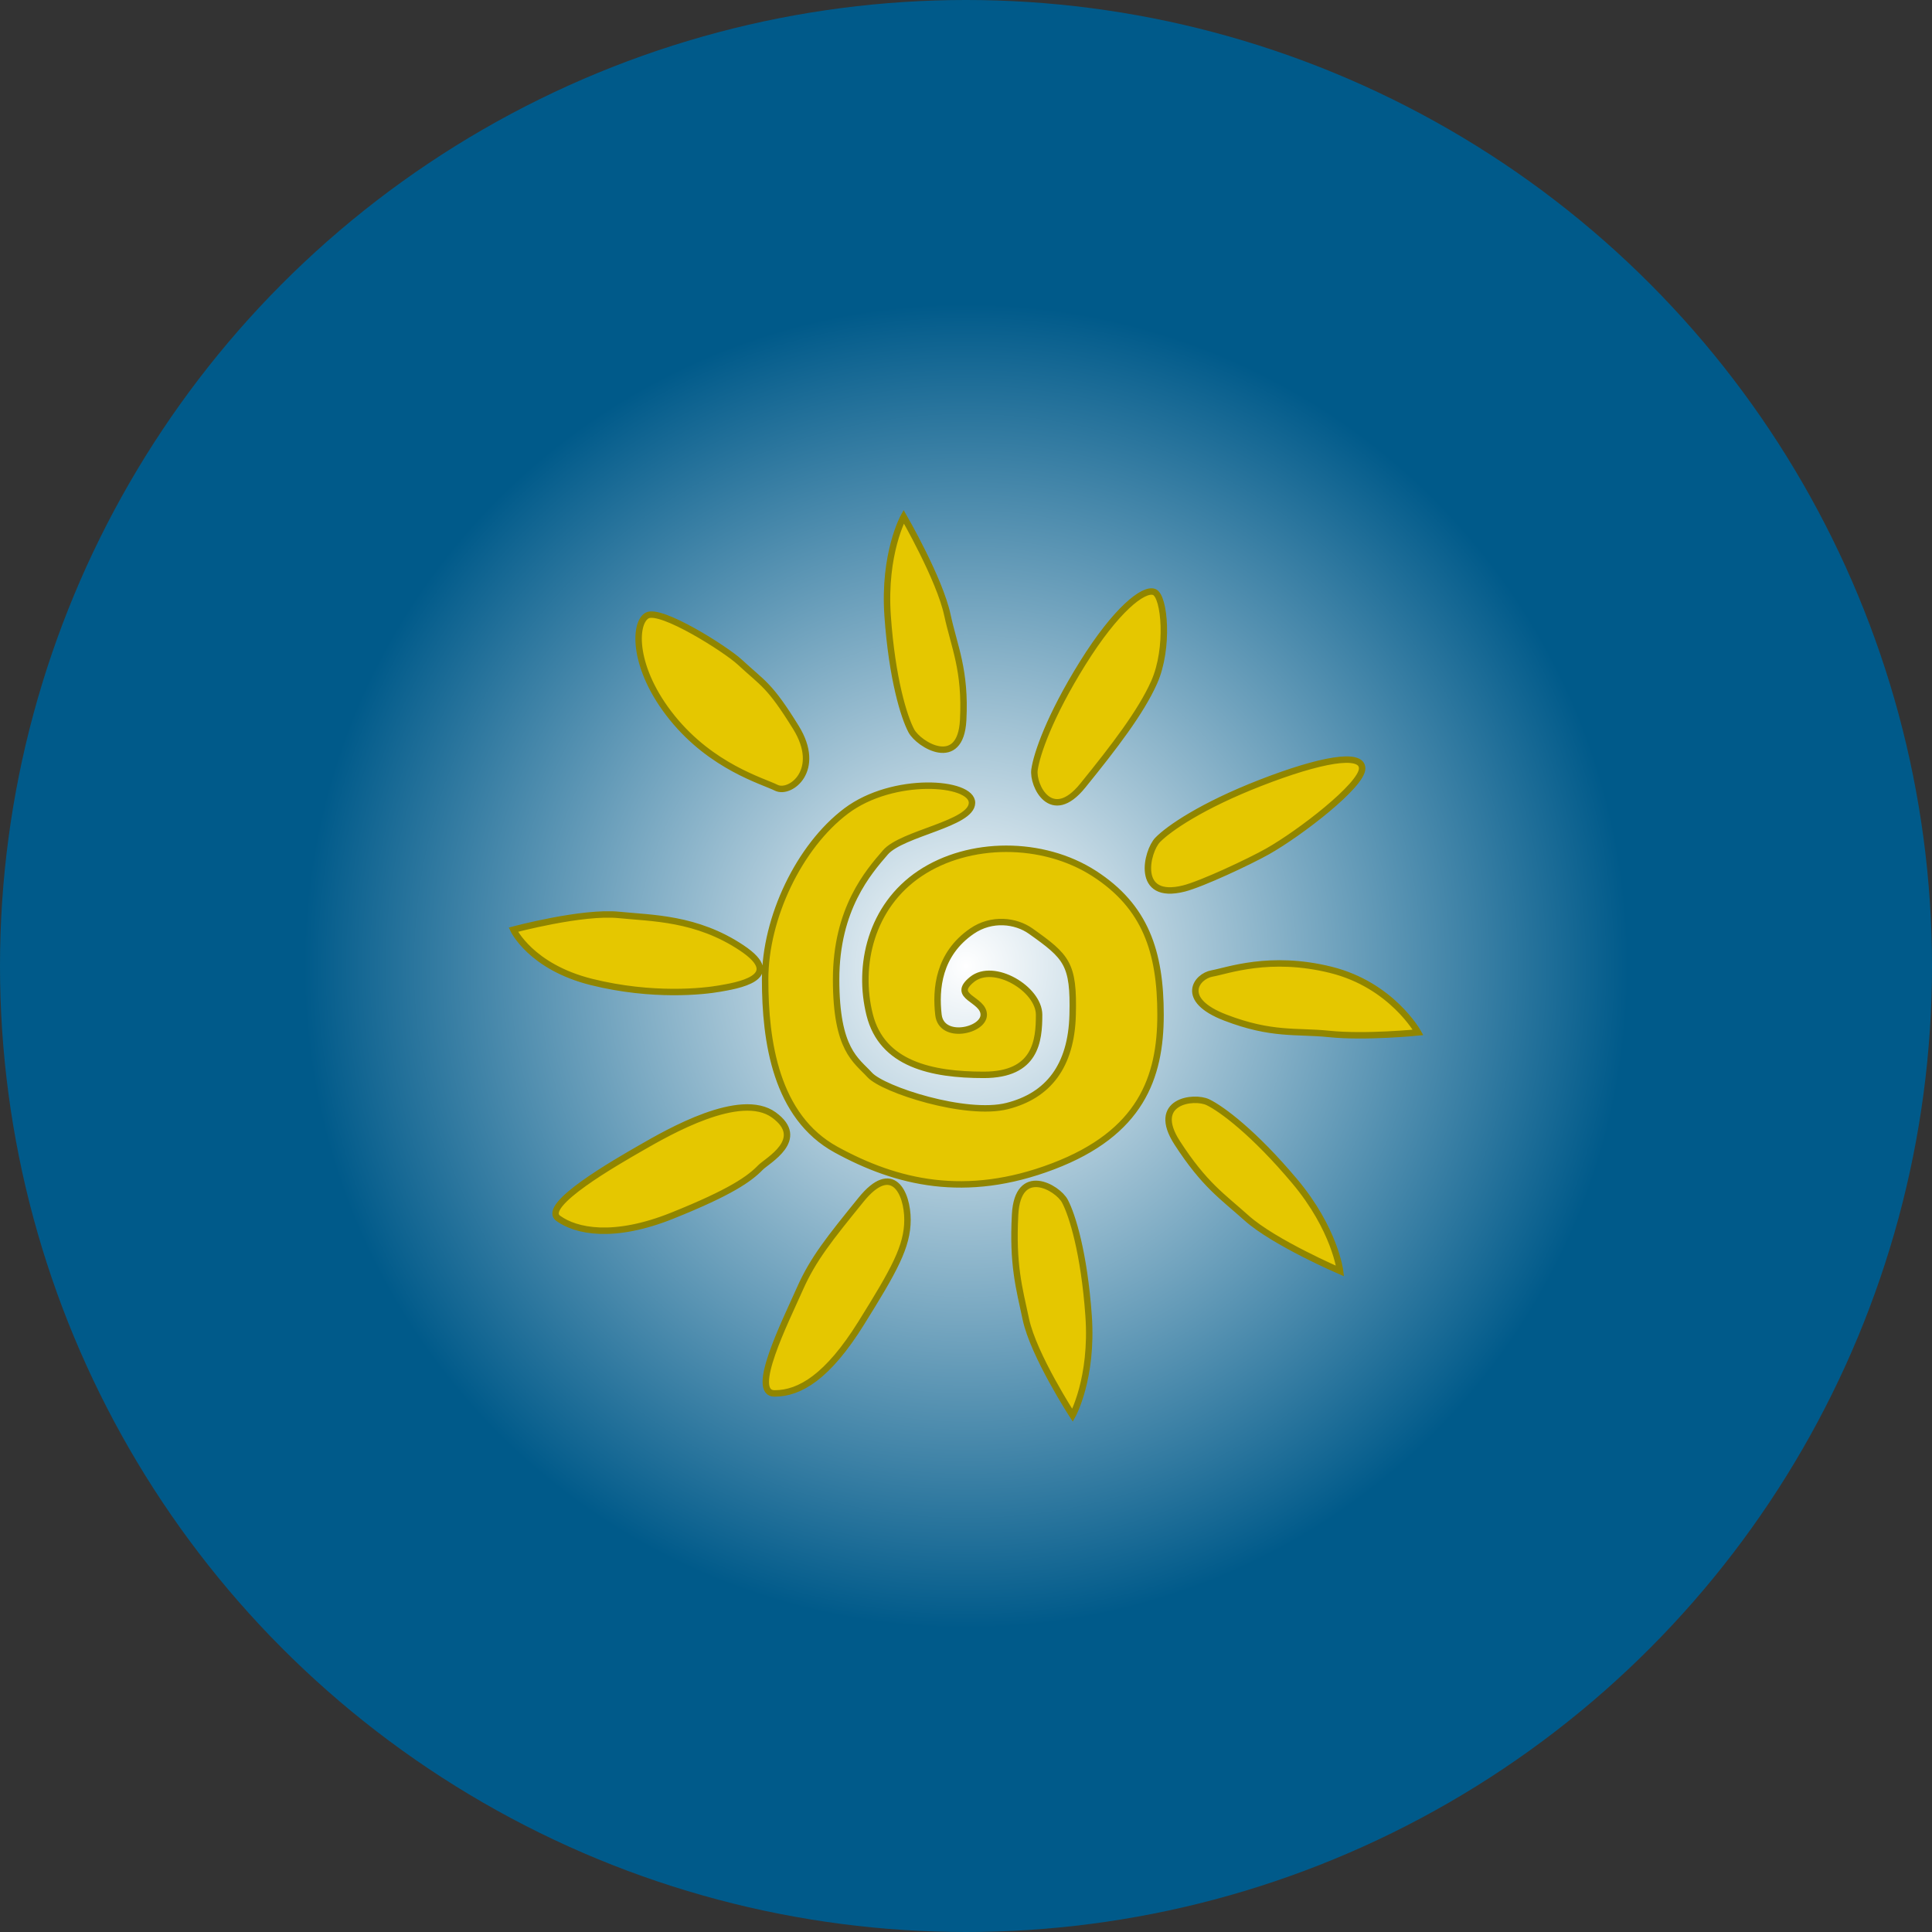 <?xml version="1.0" encoding="UTF-8" standalone="no"?>
<svg width="600px" height="600px" viewBox="0 0 600 600" version="1.1" xmlns="http://www.w3.org/2000/svg" xmlns:xlink="http://www.w3.org/1999/xlink" xmlns:sketch="http://www.bohemiancoding.com/sketch/ns">
    <rect x="0" y="0" width="600" height="600" fill="#333333" stroke="none"/>
    <title>lux-sky</title>
    <description>Created with Sketch (http://www.bohemiancoding.com/sketch)</description>
    <defs>
        <radialGradient cx="50%" cy="50%" fx="50%" fy="50%" r="33.999%" id="radialGradient-1">
            <stop stop-color="#FFFFFF" offset="0%"></stop>
            <stop stop-color="#005A8A" offset="100%"></stop>
        </radialGradient>
    </defs>
    <g id="Page-1" stroke="none" stroke-width="1" fill="none" fill-rule="evenodd" sketch:type="MSPage">
        <circle id="Oval-1" fill="url(#radialGradient-1)" sketch:type="MSShapeGroup" cx="300" cy="300" r="300"></circle>
        <path d="M301.862,304.18 C308.635,298.694 322.701,307.122 322.701,315.154 C322.701,323.185 321.761,333.808 305.509,333.808 C289.257,333.808 273.921,330.458 270.083,315.154 C266.244,299.849 270.466,281.453 285.712,271.261 C300.957,261.069 323.843,261.007 339.786,271.261 C355.73,281.515 360.417,295.606 360.417,315.154 C360.417,334.701 354.203,351.887 327.016,362.222 C299.828,372.557 278.401,367.298 259.663,357.037 C240.926,346.776 237.619,323.383 237.619,304.18 C237.619,284.977 248.202,262.832 262.789,251.859 C277.376,240.886 301.862,242.73 301.862,249.314 C301.862,255.898 280.159,258.705 274.949,264.741 C269.74,270.776 259.663,282.234 259.663,304.18 C259.663,326.127 265.915,329.22 270.083,333.808 C274.25,338.396 300.01,346.734 312.803,343.485 C325.595,340.236 332.716,331.044 333.121,315.154 C333.525,299.263 331.321,297.137 320.096,289.168 C315.435,285.859 307.979,284.976 301.862,289.168 C291.401,296.336 290.527,307.225 291.443,315.154 C292.358,323.082 305.509,320.151 305.509,315.154 C305.509,310.156 295.089,309.667 301.862,304.18 Z M336.249,205.932 C325.922,222.492 321.949,234.246 321.275,239.053 C320.601,243.86 326.464,256.07 336.249,244 C346.034,231.93 354.365,221.075 358.452,211.852 C363.099,201.364 361.736,185.129 358.452,183.852 C355.167,182.575 346.576,189.372 336.249,205.932 Z M391.507,243.102 C373.147,250.243 362.918,257.348 359.528,260.829 C356.138,264.311 352.385,279.772 367.651,275.937 C373.239,274.533 388.064,267.569 393.666,264.407 C403.713,258.736 422.939,243.918 423.028,238.696 C423.116,233.474 409.867,235.961 391.507,243.102 Z M413.304,301.193 C394.363,296.489 381.186,301.48 376.406,302.324 C371.626,303.167 366.017,310.444 380.52,316.02 C395.022,321.596 402.654,320.06 412.688,321.096 C424.099,322.275 440.394,320.623 440.394,320.623 C440.394,320.623 432.245,305.897 413.304,301.193 Z M402.036,366.799 C389.477,351.86 379.527,344.45 375.163,342.323 C370.8,340.196 357.166,341.931 365.622,354.967 C374.077,368.003 379.597,371.505 387.106,378.241 C395.645,385.902 416.174,394.738 416.174,394.738 C416.174,394.738 414.594,381.737 402.036,366.799 Z M338.074,408.635 C336.694,389.168 333,377.324 330.72,373.038 C328.44,368.753 316.068,361.7 315.246,377.216 C314.425,392.732 316.474,399.843 318.589,409.706 C320.994,420.923 333.09,439.549 333.09,439.549 C333.09,439.549 339.453,428.103 338.074,408.635 Z M267.416,410.963 C277.743,394.403 281.826,387.111 281.826,378.815 C281.826,370.519 277.201,360.502 267.416,372.572 C257.631,384.642 252.511,390.991 248.425,400.214 C243.778,410.702 232.707,432.741 240.566,432.741 C248.425,432.741 257.089,427.523 267.416,410.963 Z M208.783,377.531 C227.021,370.214 232.79,366.081 236.181,362.575 C238.219,360.468 250.731,353.816 240.336,346.264 C229.942,338.711 207.73,351.497 198.936,356.563 C191.66,360.754 167.815,374.33 173.357,378.356 C178.899,382.383 190.546,384.848 208.783,377.531 Z M183.744,304.972 C202.685,309.676 218.634,307.87 223.414,307.026 C228.194,306.182 244.423,303.769 230.337,294.373 C216.25,284.977 202.32,285.181 192.286,284.145 C180.875,282.966 159.427,288.727 159.427,288.727 C159.427,288.727 164.803,300.268 183.744,304.972 Z M208.763,222.914 C221.071,238.145 236.77,242.512 241.085,244.648 C245.4,246.783 255.423,239.228 247.174,225.906 C238.925,212.584 237.128,212.47 229.741,205.625 C225.395,201.598 205.129,188.77 200.938,191.17 C196.747,193.571 196.454,207.684 208.763,222.914 Z M275.667,191.365 C277.046,210.832 280.74,222.676 283.02,226.962 C285.3,231.247 298.3,239.165 299.122,223.648 C299.943,208.132 296.332,200.836 294.217,190.973 C291.812,179.756 280.651,160.451 280.651,160.451 C280.651,160.451 274.287,171.897 275.667,191.365 Z" id="Sun" stroke="#908500" stroke-width="2" fill="#E5C700" sketch:type="MSShapeGroup"></path>
    </g>
</svg>